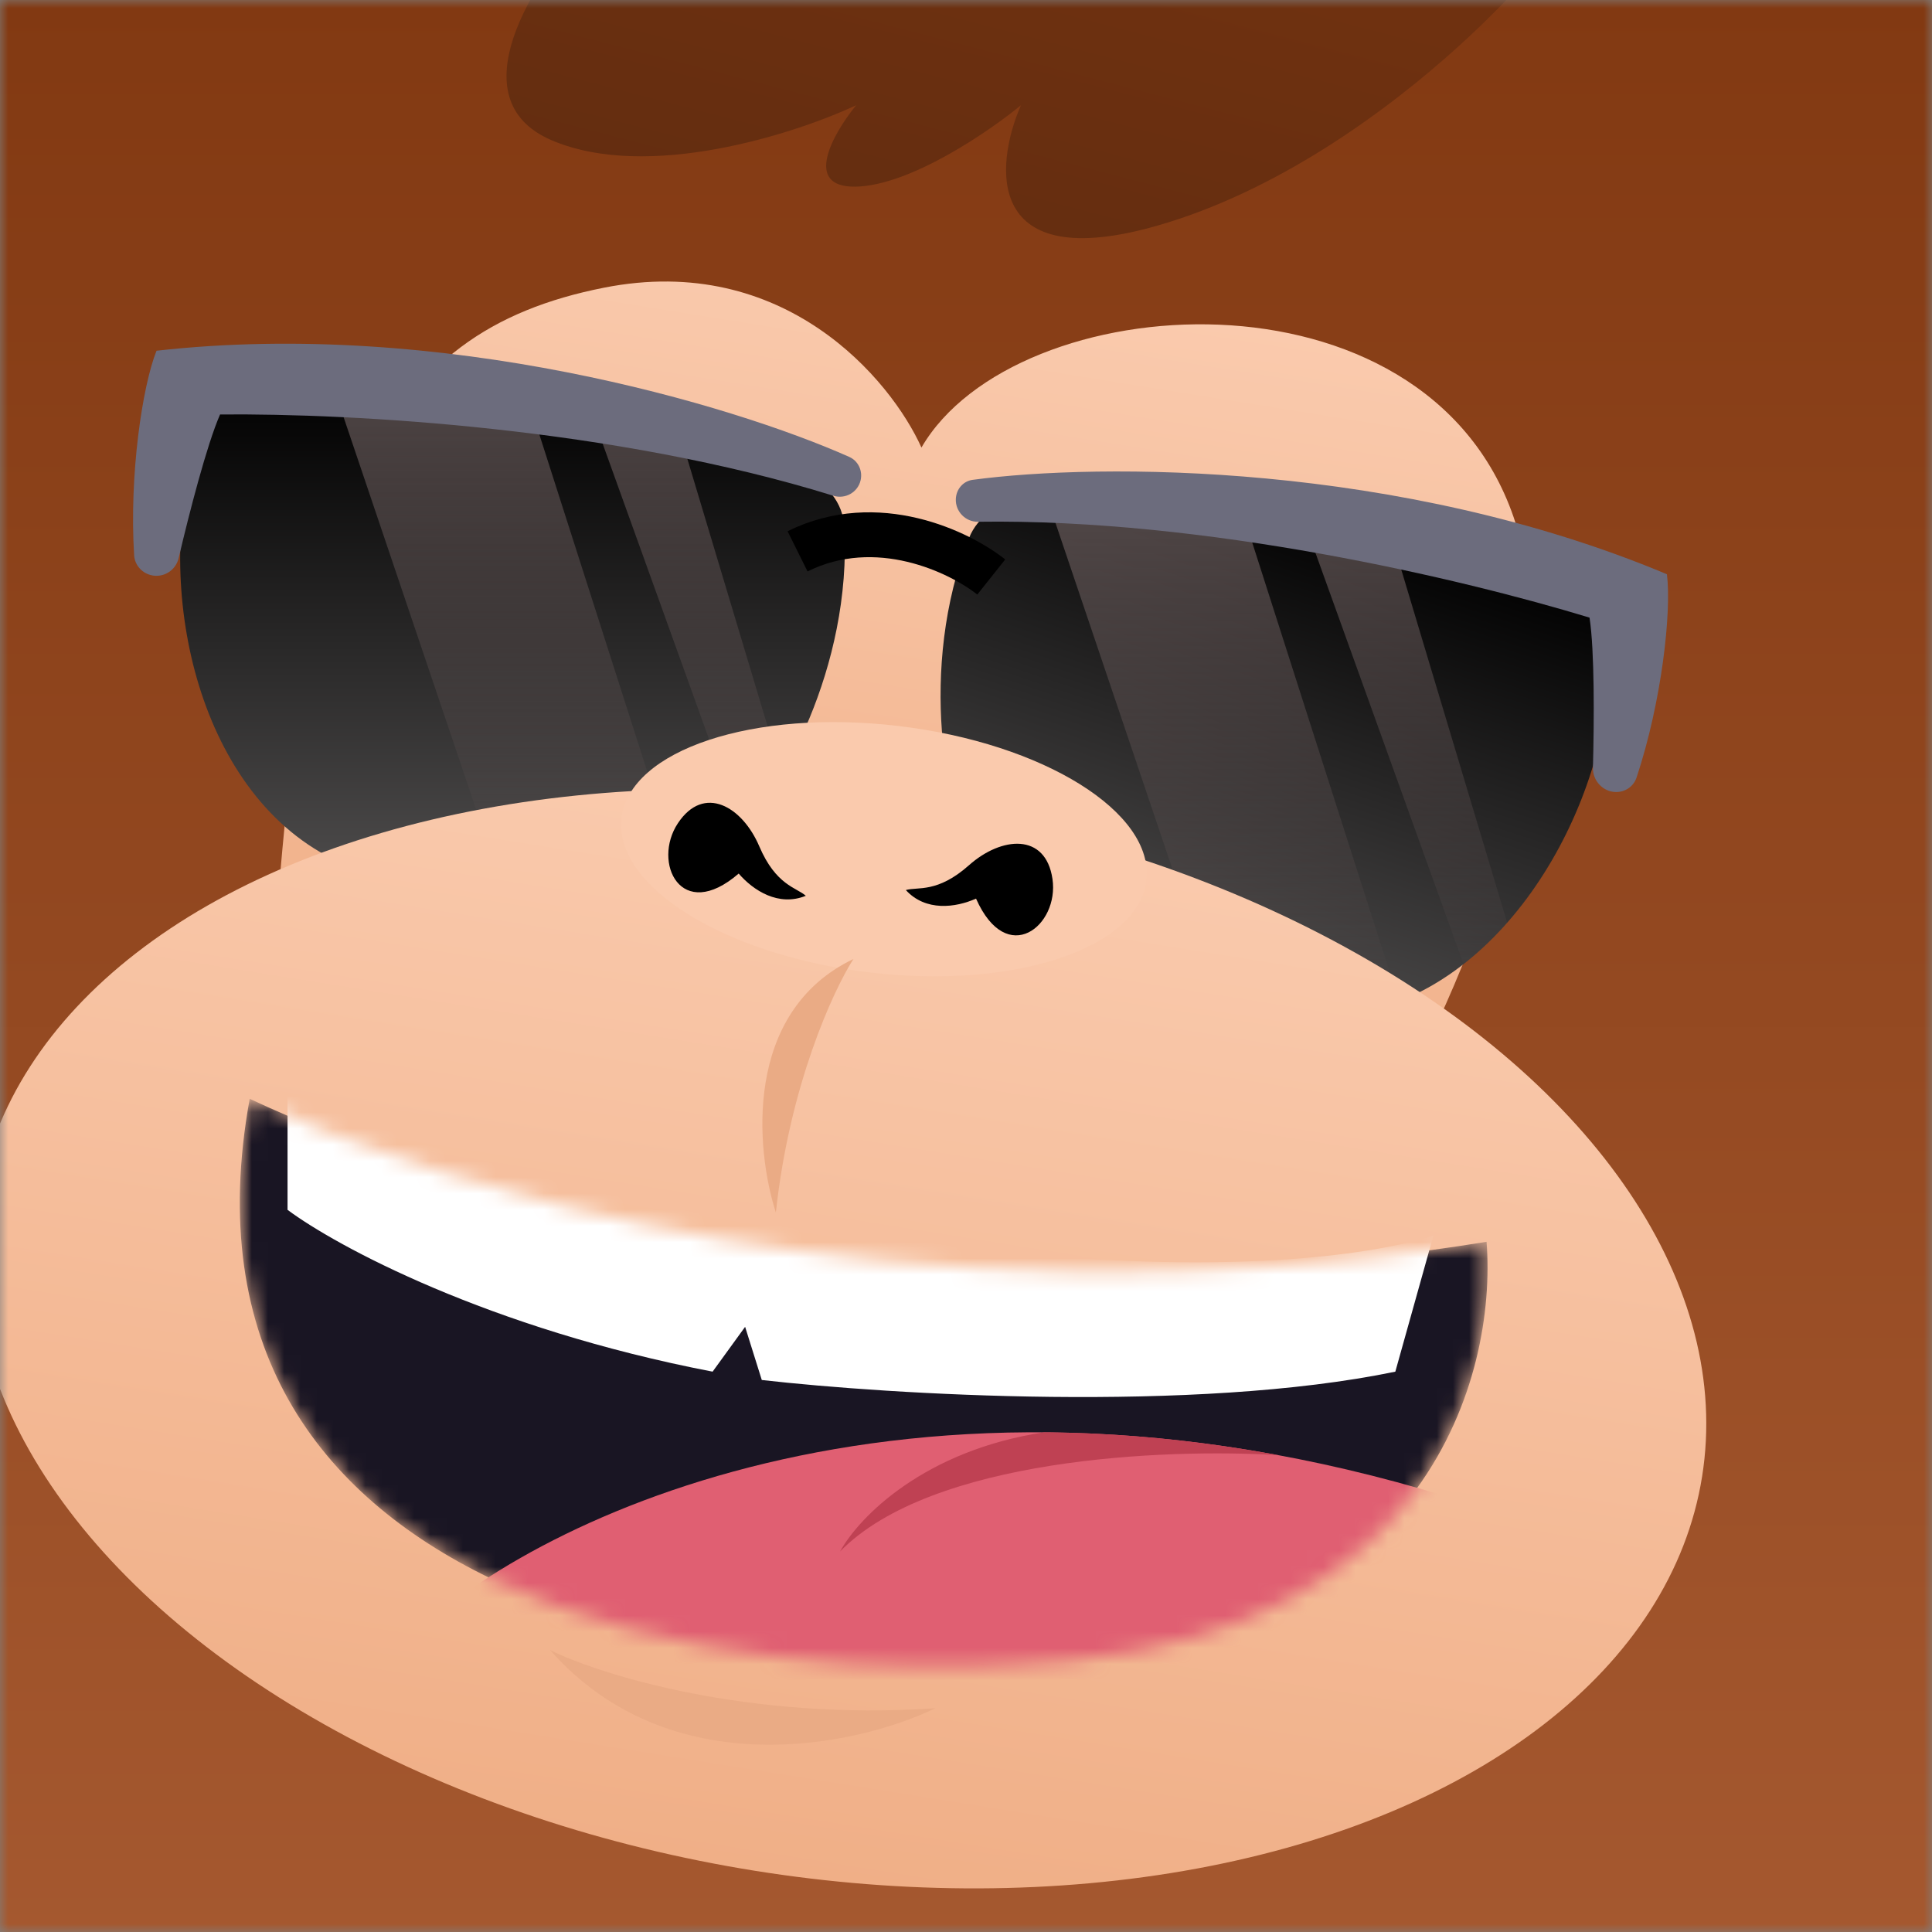 <svg width="119" height="119" viewBox="0 0 119 119" fill="none" xmlns="http://www.w3.org/2000/svg">
<rect x="0" y="0" width="119" height="119" fill="#808080" stroke="none"/>
<mask id="mask0_6103_442047" style="mask-type:alpha" maskUnits="userSpaceOnUse" x="0" y="-1" width="119" height="120">
<rect y="-0" width="119" height="119" fill="#F3B286"/>
</mask>
<g mask="url(#mask0_6103_442047)">
<rect y="-0" width="119" height="119" fill="url(#paint0_linear_6103_442047)"/>
<path d="M62.883 6.483C61.251 10.228 60.652 16.952 71.304 13.893C78.604 11.796 85.285 6.978 89.84 2.852C91.931 0.958 93.574 -0.79 94.624 -2.063L36.115 -4.73C32.94 -1.329 28.068 6.107 33.977 8.638C39.885 11.169 48.943 8.256 52.733 6.483C51.34 8.188 49.39 11.577 52.733 11.496C56.076 11.414 60.892 8.12 62.883 6.483Z" fill="url(#paint1_linear_6103_442047)"/>
<path d="M37.208 17.719C48.307 15.527 54.865 23.37 56.756 27.566C62.522 17.637 87.727 15.886 93.231 31.856C97.634 44.632 89.302 62.85 84.585 70.363L16.72 61.77C18.4 30.623 23.335 20.458 37.208 17.719Z" fill="url(#paint2_linear_6103_442047)"/>
<path d="M20.903 53.098C12.207 49.136 9.556 36.497 11.919 27.999L12.475 26.415C12.942 25.082 14.043 24.051 15.438 23.831C26.154 22.144 41.274 26.239 49.528 29.231C50.913 29.733 51.919 30.958 52.002 32.429C52.493 41.077 47.961 49.083 45.517 50.951C39.856 55.281 29.598 57.059 20.903 53.098Z" fill="url(#paint3_linear_6103_442047)"/>
<path opacity="0.8" fill-rule="evenodd" clip-rule="evenodd" d="M48.153 47.651C47.25 49.166 46.337 50.291 45.601 50.885L36.43 25.41C38.32 25.837 40.157 26.308 41.897 26.795L48.153 47.651ZM31.166 55.302L20.402 23.44C24.282 23.394 28.46 23.867 32.533 24.612L41.678 53.19C38.623 54.541 34.964 55.326 31.166 55.302Z" fill="url(#paint4_linear_6103_442047)"/>
<path d="M82.727 62.527C92.226 61.495 98.711 50.326 99.134 41.516L99.104 39.837C99.078 38.425 98.357 37.101 97.102 36.455C87.457 31.488 71.816 30.631 63.039 30.882C61.567 30.924 60.227 31.771 59.686 33.141C56.506 41.198 58.296 50.222 60.03 52.763C64.046 58.651 73.227 63.559 82.727 62.527Z" fill="url(#paint5_linear_6103_442047)"/>
<path opacity="0.8" fill-rule="evenodd" clip-rule="evenodd" d="M92.835 56.835C92.007 57.775 91.108 58.634 90.145 59.386L80.204 31.772C82.005 32.014 83.813 32.312 85.587 32.674L92.835 56.835ZM75.126 62.146L64.553 30.851C67.936 30.808 72.102 30.927 76.467 31.344L86.173 61.677C85.077 62.105 83.927 62.396 82.729 62.526C80.138 62.808 77.571 62.647 75.126 62.146Z" fill="url(#paint6_linear_6103_442047)"/>
<path d="M13.555 25.529C12.74 27.388 11.659 31.591 11.003 34.378C10.82 35.156 10.029 35.63 9.26 35.415C8.704 35.261 8.298 34.779 8.262 34.203C7.953 29.263 8.767 23.782 9.641 21.603C27.281 19.619 45.098 24.93 52.309 28.143C52.859 28.388 53.142 28.988 53.01 29.576C52.842 30.324 52.065 30.763 51.332 30.536C37.843 26.347 21.736 25.455 13.555 25.529Z" fill="#6C6C7D"/>
<ellipse cx="51.741" cy="82.456" rx="53.773" ry="33.19" transform="rotate(9.097 51.741 82.456)" fill="url(#paint7_linear_6103_442047)"/>
<path d="M33.881 101.636C36.98 103.156 46.065 106 57.617 105.218C52.809 107.535 41.332 110.062 33.881 101.636Z" fill="#EAAB85"/>
<mask id="mask1_6103_442047" style="mask-type:alpha" maskUnits="userSpaceOnUse" x="14" y="67" width="78" height="36">
<path d="M91.565 76.487C55.406 82.344 26.494 72.922 15.38 67.679C9.823 98.154 43.513 104.382 65.933 102.262C87.896 100.186 92.207 84.861 91.565 76.487Z" fill="#191523"/>
</mask>
<g mask="url(#mask1_6103_442047)">
<path d="M91.565 76.487C55.406 82.344 26.494 72.922 15.38 67.679C9.823 98.154 43.513 104.382 65.933 102.262C87.896 100.186 92.207 84.861 91.565 76.487Z" fill="#191523"/>
<path d="M17.711 74.519V66.678C55.852 80.115 80.655 78.562 88.289 76.107L85.944 84.486C73.598 87.047 54.785 85.896 46.922 85L45.895 81.725L43.892 84.486C30.071 81.828 20.679 76.734 17.711 74.519Z" fill="white"/>
<path d="M92.328 93.219C58.133 81.52 33.811 93.07 25.925 100.308L50.43 106.967L82.646 108.176L92.328 93.219Z" fill="#E05F72"/>
<path fill-rule="evenodd" clip-rule="evenodd" d="M78.739 89.629C71.746 89.201 57.365 89.812 51.743 95.562C52.922 93.414 56.955 89.332 64.307 88.222C68.813 88.254 73.633 88.683 78.739 89.629Z" fill="#BF4153"/>
</g>
<path d="M61.055 35.54C59.119 34 54.023 31.527 49.125 33.959" stroke="black" stroke-width="2.763"/>
<ellipse cx="54.447" cy="52.306" rx="16.278" ry="7.641" transform="rotate(6.792 54.447 52.306)" fill="#FACAAD"/>
<path d="M59.689 53.289C57.728 55.03 56.534 54.605 55.795 54.823C57.016 56.155 58.858 55.91 60.118 55.349C62.023 59.647 65.247 57.011 64.827 54.143C64.407 51.275 61.681 51.52 59.689 53.289Z" fill="black"/>
<path d="M46.766 52.126C47.796 54.538 49.057 54.663 49.633 55.175C47.96 55.859 46.399 54.851 45.499 53.806C41.942 56.88 40.151 53.12 41.755 50.706C43.359 48.291 45.719 49.675 46.766 52.126Z" fill="black"/>
<path d="M97.906 38.042C98.219 40.062 98.192 44.413 98.116 47.283C98.094 48.089 98.734 48.773 99.529 48.784C100.105 48.793 100.621 48.441 100.803 47.891C102.354 43.221 102.962 37.717 102.674 35.371C86.185 28.451 67.673 28.508 59.912 29.555C59.32 29.634 58.895 30.135 58.873 30.741C58.844 31.508 59.474 32.148 60.23 32.137C74.292 31.93 90.041 35.646 97.906 38.042Z" fill="#6C6C7D"/>
<path d="M52.566 59.068C51.324 61.01 48.628 66.852 47.789 74.683C46.546 70.838 45.761 62.331 52.566 59.068Z" fill="#EAAB85"/>
</g>
<defs>
<linearGradient id="paint0_linear_6103_442047" x1="59.5" y1="-0" x2="59.5" y2="126.48" gradientUnits="userSpaceOnUse">
<stop stop-color="#823912"/>
<stop offset="1" stop-color="#A75A31"/>
</linearGradient>
<linearGradient id="paint1_linear_6103_442047" x1="62.911" y1="-4.73" x2="53.35" y2="32.071" gradientUnits="userSpaceOnUse">
<stop stop-color="#6F3110"/>
<stop offset="1" stop-color="#5B2A10"/>
</linearGradient>
<linearGradient id="paint2_linear_6103_442047" x1="60.578" y1="17.486" x2="52.569" y2="67.51" gradientUnits="userSpaceOnUse">
<stop stop-color="#FACAAD"/>
<stop offset="1" stop-color="#F0AF87"/>
</linearGradient>
<linearGradient id="paint3_linear_6103_442047" x1="31.568" y1="23.437" x2="31.568" y2="55.303" gradientUnits="userSpaceOnUse">
<stop/>
<stop offset="1" stop-color="#504E4E"/>
</linearGradient>
<linearGradient id="paint4_linear_6103_442047" x1="34.278" y1="23.437" x2="34.278" y2="55.303" gradientUnits="userSpaceOnUse">
<stop stop-color="#625656"/>
<stop offset="1" stop-color="#615353" stop-opacity="0"/>
</linearGradient>
<linearGradient id="paint5_linear_6103_442047" x1="81.91" y1="31.017" x2="71.909" y2="61.273" gradientUnits="userSpaceOnUse">
<stop/>
<stop offset="1" stop-color="#504E4E"/>
</linearGradient>
<linearGradient id="paint6_linear_6103_442047" x1="78.694" y1="30.843" x2="78.694" y2="62.664" gradientUnits="userSpaceOnUse">
<stop stop-color="#625656"/>
<stop offset="1" stop-color="#615353" stop-opacity="0"/>
</linearGradient>
<linearGradient id="paint7_linear_6103_442047" x1="51.741" y1="49.266" x2="51.741" y2="115.646" gradientUnits="userSpaceOnUse">
<stop stop-color="#FACAAD"/>
<stop offset="1" stop-color="#F0AF87"/>
</linearGradient>
</defs>
</svg>
